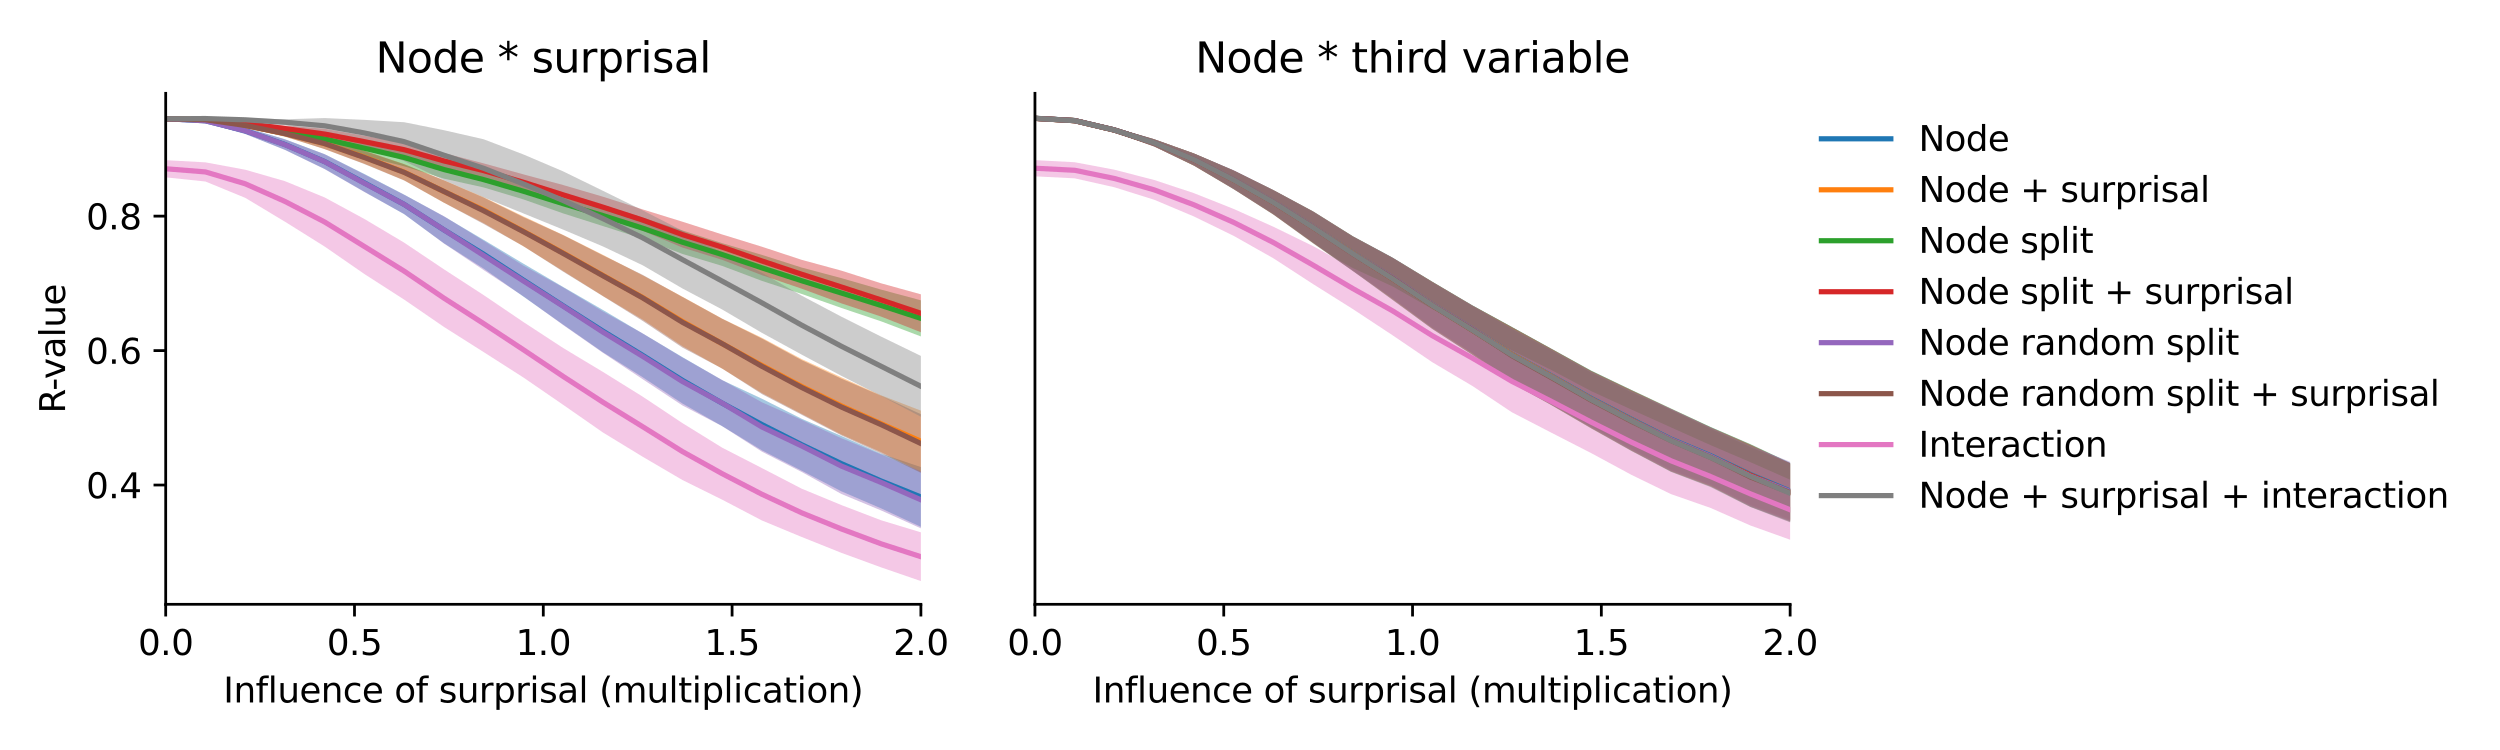 <?xml version="1.0" encoding="utf-8" standalone="no"?>
<!DOCTYPE svg PUBLIC "-//W3C//DTD SVG 1.1//EN"
  "http://www.w3.org/Graphics/SVG/1.1/DTD/svg11.dtd">
<svg xmlns:xlink="http://www.w3.org/1999/xlink" width="720pt" height="216pt" viewBox="0 0 720 216" xmlns="http://www.w3.org/2000/svg" version="1.1">
 <defs>
  <style type="text/css">*{stroke-linejoin: round; stroke-linecap: butt}</style>
 </defs>
 <g id="figure_1">
  <g id="patch_1">
   <path d="M 0 216 
L 720 216 
L 720 0 
L 0 0 
z
" style="fill: #ffffff"/>
  </g>
  <g id="axes_1">
   <g id="patch_2">
    <path d="M 47.72 174.04 
L 265.215 174.04 
L 265.215 26.88 
L 47.72 26.88 
z
" style="fill: #ffffff"/>
   </g>
   <g id="PolyCollection_1">
    <path d="M 47.72 33.738 
L 47.72 34.643 
L 59.167 35.353 
L 70.614 38.576 
L 82.061 43.138 
L 93.508 48.656 
L 104.956 55.226 
L 116.403 61.683 
L 127.85 70.061 
L 139.297 77.359 
L 150.744 85.421 
L 162.191 93.486 
L 173.638 101.452 
L 185.085 108.635 
L 196.532 116.207 
L 207.979 122.717 
L 219.427 129.697 
L 230.874 135.553 
L 242.321 141.502 
L 253.768 146.415 
L 265.215 151.738 
L 265.215 134.523 
L 265.215 134.523 
L 253.768 130.65 
L 242.321 125.559 
L 230.874 120.601 
L 219.427 114.836 
L 207.979 109.491 
L 196.532 102.847 
L 185.085 96.051 
L 173.638 89.269 
L 162.191 82.653 
L 150.744 75.935 
L 139.297 69.078 
L 127.85 62.335 
L 116.403 56.06 
L 104.956 50.119 
L 93.508 44.422 
L 82.061 40.1 
L 70.614 36.737 
L 59.167 34.201 
L 47.72 33.738 
z
" clip-path="url(#p6721f760cf)" style="fill: #1f77b4; fill-opacity: 0.4"/>
   </g>
   <g id="PolyCollection_2">
    <path d="M 47.72 33.74 
L 47.72 34.66 
L 59.167 35.029 
L 70.614 36.725 
L 82.061 39.336 
L 93.508 42.939 
L 104.956 47.159 
L 116.403 51.925 
L 127.85 58.376 
L 139.297 64.261 
L 150.744 70.933 
L 162.191 78.052 
L 173.638 85.239 
L 185.085 92.048 
L 196.532 99.716 
L 207.979 106.168 
L 219.427 113.205 
L 230.874 119.196 
L 242.321 125.148 
L 253.768 130.22 
L 265.215 135.906 
L 265.215 118.266 
L 265.215 118.266 
L 253.768 113.855 
L 242.321 108.669 
L 230.874 103.408 
L 219.427 97.284 
L 207.979 91.769 
L 196.532 85.447 
L 185.085 79.317 
L 173.638 73.393 
L 162.191 67.668 
L 150.744 62.318 
L 139.297 56.773 
L 127.85 51.919 
L 116.403 47.252 
L 104.956 43.405 
L 93.508 39.785 
L 82.061 37.571 
L 70.614 35.5 
L 59.167 33.908 
L 47.72 33.74 
z
" clip-path="url(#p6721f760cf)" style="fill: #ff7f0e; fill-opacity: 0.4"/>
   </g>
   <g id="PolyCollection_3">
    <path d="M 47.72 33.753 
L 47.72 34.658 
L 59.167 35.12 
L 70.614 36.826 
L 82.061 39.165 
L 93.508 41.959 
L 104.956 44.998 
L 116.403 47.899 
L 127.85 51.451 
L 139.297 53.988 
L 150.744 57.433 
L 162.191 61.466 
L 173.638 65.11 
L 185.085 68.757 
L 196.532 73.132 
L 207.979 76.583 
L 219.427 80.893 
L 230.874 84.655 
L 242.321 88.696 
L 253.768 92.549 
L 265.215 96.896 
L 265.215 86.491 
L 265.215 86.491 
L 253.768 83.411 
L 242.321 80.095 
L 230.874 77.053 
L 219.427 73.402 
L 207.979 70.032 
L 196.532 66.37 
L 185.085 62.674 
L 173.638 59.052 
L 162.191 55.867 
L 150.744 52.718 
L 139.297 49.482 
L 127.85 46.201 
L 116.403 42.822 
L 104.956 40.388 
L 93.508 38.061 
L 82.061 36.712 
L 70.614 35.246 
L 59.167 34.023 
L 47.72 33.753 
z
" clip-path="url(#p6721f760cf)" style="fill: #2ca02c; fill-opacity: 0.4"/>
   </g>
   <g id="PolyCollection_4">
    <path d="M 47.72 33.766 
L 47.72 34.677 
L 59.167 34.992 
L 70.614 36.185 
L 82.061 37.878 
L 93.508 40.129 
L 104.956 42.523 
L 116.403 45.144 
L 127.85 48.616 
L 139.297 51.225 
L 150.744 54.763 
L 162.191 58.942 
L 173.638 62.663 
L 185.085 66.47 
L 196.532 71.293 
L 207.979 74.837 
L 219.427 79.256 
L 230.874 83.141 
L 242.321 87.372 
L 253.768 91.183 
L 265.215 95.694 
L 265.215 84.768 
L 265.215 84.768 
L 253.768 81.595 
L 242.321 77.946 
L 230.874 74.831 
L 219.427 71.056 
L 207.979 67.524 
L 196.532 63.851 
L 185.085 60.307 
L 173.638 56.651 
L 162.191 53.291 
L 150.744 50.22 
L 139.297 47.054 
L 127.85 44.081 
L 116.403 41.095 
L 104.956 39.097 
L 93.508 37.093 
L 82.061 36.168 
L 70.614 34.918 
L 59.167 33.896 
L 47.72 33.766 
z
" clip-path="url(#p6721f760cf)" style="fill: #d62728; fill-opacity: 0.4"/>
   </g>
   <g id="PolyCollection_5">
    <path d="M 47.72 33.76 
L 47.72 34.652 
L 59.167 35.375 
L 70.614 38.594 
L 82.061 43.179 
L 93.508 48.711 
L 104.956 55.307 
L 116.403 61.642 
L 127.85 70.133 
L 139.297 77.793 
L 150.744 85.338 
L 162.191 93.616 
L 173.638 101.608 
L 185.085 109.214 
L 196.532 116.772 
L 207.979 122.737 
L 219.427 130.082 
L 230.874 135.926 
L 242.321 142.266 
L 253.768 147.016 
L 265.215 152.172 
L 265.215 135.722 
L 265.215 135.722 
L 253.768 130.878 
L 242.321 126.213 
L 230.874 120.93 
L 219.427 115.862 
L 207.979 109.445 
L 196.532 102.968 
L 185.085 96.028 
L 173.638 89.695 
L 162.191 82.783 
L 150.744 76.5 
L 139.297 69.355 
L 127.85 62.264 
L 116.403 56.109 
L 104.956 50.259 
L 93.508 44.432 
L 82.061 40.157 
L 70.614 36.748 
L 59.167 34.215 
L 47.72 33.76 
z
" clip-path="url(#p6721f760cf)" style="fill: #9467bd; fill-opacity: 0.4"/>
   </g>
   <g id="PolyCollection_6">
    <path d="M 47.72 33.764 
L 47.72 34.669 
L 59.167 35.052 
L 70.614 36.743 
L 82.061 39.362 
L 93.508 42.956 
L 104.956 47.259 
L 116.403 51.979 
L 127.85 58.373 
L 139.297 64.509 
L 150.744 70.914 
L 162.191 78.239 
L 173.638 85.296 
L 185.085 92.426 
L 196.532 100.105 
L 207.979 106.144 
L 219.427 113.5 
L 230.874 119.453 
L 242.321 125.405 
L 253.768 130.62 
L 265.215 136.185 
L 265.215 119.29 
L 265.215 119.29 
L 253.768 113.98 
L 242.321 109.062 
L 230.874 103.723 
L 219.427 97.503 
L 207.979 91.807 
L 196.532 85.527 
L 185.085 79.16 
L 173.638 73.542 
L 162.191 67.726 
L 150.744 62.538 
L 139.297 56.909 
L 127.85 51.93 
L 116.403 47.319 
L 104.956 43.482 
L 93.508 39.788 
L 82.061 37.605 
L 70.614 35.512 
L 59.167 33.922 
L 47.72 33.764 
z
" clip-path="url(#p6721f760cf)" style="fill: #8c564b; fill-opacity: 0.4"/>
   </g>
   <g id="PolyCollection_7">
    <path d="M 47.72 46.126 
L 47.72 51.078 
L 59.167 52.278 
L 70.614 56.977 
L 82.061 63.849 
L 93.508 71.013 
L 104.956 78.929 
L 116.403 86.294 
L 127.85 94.154 
L 139.297 101.405 
L 150.744 108.723 
L 162.191 116.589 
L 173.638 124.556 
L 185.085 131.538 
L 196.532 138.244 
L 207.979 143.906 
L 219.427 149.898 
L 230.874 154.648 
L 242.321 159.223 
L 253.768 163.406 
L 265.215 167.351 
L 265.215 153.317 
L 265.215 153.317 
L 253.768 149.842 
L 242.321 145.461 
L 230.874 140.734 
L 219.427 134.806 
L 207.979 128.928 
L 196.532 121.849 
L 185.085 114.234 
L 173.638 107.112 
L 162.191 100.228 
L 150.744 92.748 
L 139.297 84.993 
L 127.85 77.561 
L 116.403 69.886 
L 104.956 63.071 
L 93.508 56.867 
L 82.061 52.173 
L 70.614 48.877 
L 59.167 46.758 
L 47.72 46.126 
z
" clip-path="url(#p6721f760cf)" style="fill: #e377c2; fill-opacity: 0.4"/>
   </g>
   <g id="PolyCollection_8">
    <path d="M 47.72 33.75 
L 47.72 34.679 
L 59.167 34.674 
L 70.614 34.994 
L 82.061 36.056 
L 93.508 38.469 
L 104.956 42.069 
L 116.403 46.404 
L 127.85 51.906 
L 139.297 56.833 
L 150.744 61.47 
L 162.191 66.134 
L 173.638 70.977 
L 185.085 76.401 
L 196.532 83.078 
L 207.979 89.133 
L 219.427 95.861 
L 230.874 102.127 
L 242.321 108.248 
L 253.768 114.039 
L 265.215 120.017 
L 265.215 102.506 
L 265.215 102.506 
L 253.768 96.947 
L 242.321 91.204 
L 230.874 85.154 
L 219.427 78.558 
L 207.979 72.785 
L 196.532 66.45 
L 185.085 60.584 
L 173.638 54.948 
L 162.191 49.357 
L 150.744 44.484 
L 139.297 40.111 
L 127.85 37.495 
L 116.403 35.201 
L 104.956 34.522 
L 93.508 33.999 
L 82.061 34.357 
L 70.614 34.017 
L 59.167 33.608 
L 47.72 33.75 
z
" clip-path="url(#p6721f760cf)" style="fill: #7f7f7f; fill-opacity: 0.4"/>
   </g>
   <g id="matplotlib.axis_1">
    <g id="xtick_1">
     <g id="line2d_1">
      <defs>
       <path id="m10e4302984" d="M 0 0 
L 0 3.5 
" style="stroke: #000000; stroke-width: 0.8"/>
      </defs>
      <g>
       <use xlink:href="#m10e4302984" x="47.72" y="174.04" style="stroke: #000000; stroke-width: 0.8"/>
      </g>
     </g>
     <g id="text_1">
      <!-- 0.0 -->
      <g transform="translate(39.768 188.638)scale(0.1 -0.1)">
       <defs>
        <path id="DejaVuSans-30" d="M 2034 4250 
Q 1547 4250 1301 3770 
Q 1056 3291 1056 2328 
Q 1056 1369 1301 889 
Q 1547 409 2034 409 
Q 2525 409 2770 889 
Q 3016 1369 3016 2328 
Q 3016 3291 2770 3770 
Q 2525 4250 2034 4250 
z
M 2034 4750 
Q 2819 4750 3233 4129 
Q 3647 3509 3647 2328 
Q 3647 1150 3233 529 
Q 2819 -91 2034 -91 
Q 1250 -91 836 529 
Q 422 1150 422 2328 
Q 422 3509 836 4129 
Q 1250 4750 2034 4750 
z
" transform="scale(0.016)"/>
        <path id="DejaVuSans-2e" d="M 684 794 
L 1344 794 
L 1344 0 
L 684 0 
L 684 794 
z
" transform="scale(0.016)"/>
       </defs>
       <use xlink:href="#DejaVuSans-30"/>
       <use xlink:href="#DejaVuSans-2e" x="63.623"/>
       <use xlink:href="#DejaVuSans-30" x="95.41"/>
      </g>
     </g>
    </g>
    <g id="xtick_2">
     <g id="line2d_2">
      <g>
       <use xlink:href="#m10e4302984" x="102.094" y="174.04" style="stroke: #000000; stroke-width: 0.8"/>
      </g>
     </g>
     <g id="text_2">
      <!-- 0.5 -->
      <g transform="translate(94.142 188.638)scale(0.1 -0.1)">
       <defs>
        <path id="DejaVuSans-35" d="M 691 4666 
L 3169 4666 
L 3169 4134 
L 1269 4134 
L 1269 2991 
Q 1406 3038 1543 3061 
Q 1681 3084 1819 3084 
Q 2600 3084 3056 2656 
Q 3513 2228 3513 1497 
Q 3513 744 3044 326 
Q 2575 -91 1722 -91 
Q 1428 -91 1123 -41 
Q 819 9 494 109 
L 494 744 
Q 775 591 1075 516 
Q 1375 441 1709 441 
Q 2250 441 2565 725 
Q 2881 1009 2881 1497 
Q 2881 1984 2565 2268 
Q 2250 2553 1709 2553 
Q 1456 2553 1204 2497 
Q 953 2441 691 2322 
L 691 4666 
z
" transform="scale(0.016)"/>
       </defs>
       <use xlink:href="#DejaVuSans-30"/>
       <use xlink:href="#DejaVuSans-2e" x="63.623"/>
       <use xlink:href="#DejaVuSans-35" x="95.41"/>
      </g>
     </g>
    </g>
    <g id="xtick_3">
     <g id="line2d_3">
      <g>
       <use xlink:href="#m10e4302984" x="156.468" y="174.04" style="stroke: #000000; stroke-width: 0.8"/>
      </g>
     </g>
     <g id="text_3">
      <!-- 1.0 -->
      <g transform="translate(148.516 188.638)scale(0.1 -0.1)">
       <defs>
        <path id="DejaVuSans-31" d="M 794 531 
L 1825 531 
L 1825 4091 
L 703 3866 
L 703 4441 
L 1819 4666 
L 2450 4666 
L 2450 531 
L 3481 531 
L 3481 0 
L 794 0 
L 794 531 
z
" transform="scale(0.016)"/>
       </defs>
       <use xlink:href="#DejaVuSans-31"/>
       <use xlink:href="#DejaVuSans-2e" x="63.623"/>
       <use xlink:href="#DejaVuSans-30" x="95.41"/>
      </g>
     </g>
    </g>
    <g id="xtick_4">
     <g id="line2d_4">
      <g>
       <use xlink:href="#m10e4302984" x="210.841" y="174.04" style="stroke: #000000; stroke-width: 0.8"/>
      </g>
     </g>
     <g id="text_4">
      <!-- 1.5 -->
      <g transform="translate(202.89 188.638)scale(0.1 -0.1)">
       <use xlink:href="#DejaVuSans-31"/>
       <use xlink:href="#DejaVuSans-2e" x="63.623"/>
       <use xlink:href="#DejaVuSans-35" x="95.41"/>
      </g>
     </g>
    </g>
    <g id="xtick_5">
     <g id="line2d_5">
      <g>
       <use xlink:href="#m10e4302984" x="265.215" y="174.04" style="stroke: #000000; stroke-width: 0.8"/>
      </g>
     </g>
     <g id="text_5">
      <!-- 2.0 -->
      <g transform="translate(257.263 188.638)scale(0.1 -0.1)">
       <defs>
        <path id="DejaVuSans-32" d="M 1228 531 
L 3431 531 
L 3431 0 
L 469 0 
L 469 531 
Q 828 903 1448 1529 
Q 2069 2156 2228 2338 
Q 2531 2678 2651 2914 
Q 2772 3150 2772 3378 
Q 2772 3750 2511 3984 
Q 2250 4219 1831 4219 
Q 1534 4219 1204 4116 
Q 875 4013 500 3803 
L 500 4441 
Q 881 4594 1212 4672 
Q 1544 4750 1819 4750 
Q 2544 4750 2975 4387 
Q 3406 4025 3406 3419 
Q 3406 3131 3298 2873 
Q 3191 2616 2906 2266 
Q 2828 2175 2409 1742 
Q 1991 1309 1228 531 
z
" transform="scale(0.016)"/>
       </defs>
       <use xlink:href="#DejaVuSans-32"/>
       <use xlink:href="#DejaVuSans-2e" x="63.623"/>
       <use xlink:href="#DejaVuSans-30" x="95.41"/>
      </g>
     </g>
    </g>
    <g id="text_6">
     <!-- Influence of surprisal (multiplication) -->
     <g transform="translate(64.321 202.317)scale(0.1 -0.1)">
      <defs>
       <path id="DejaVuSans-49" d="M 628 4666 
L 1259 4666 
L 1259 0 
L 628 0 
L 628 4666 
z
" transform="scale(0.016)"/>
       <path id="DejaVuSans-6e" d="M 3513 2113 
L 3513 0 
L 2938 0 
L 2938 2094 
Q 2938 2591 2744 2837 
Q 2550 3084 2163 3084 
Q 1697 3084 1428 2787 
Q 1159 2491 1159 1978 
L 1159 0 
L 581 0 
L 581 3500 
L 1159 3500 
L 1159 2956 
Q 1366 3272 1645 3428 
Q 1925 3584 2291 3584 
Q 2894 3584 3203 3211 
Q 3513 2838 3513 2113 
z
" transform="scale(0.016)"/>
       <path id="DejaVuSans-66" d="M 2375 4863 
L 2375 4384 
L 1825 4384 
Q 1516 4384 1395 4259 
Q 1275 4134 1275 3809 
L 1275 3500 
L 2222 3500 
L 2222 3053 
L 1275 3053 
L 1275 0 
L 697 0 
L 697 3053 
L 147 3053 
L 147 3500 
L 697 3500 
L 697 3744 
Q 697 4328 969 4595 
Q 1241 4863 1831 4863 
L 2375 4863 
z
" transform="scale(0.016)"/>
       <path id="DejaVuSans-6c" d="M 603 4863 
L 1178 4863 
L 1178 0 
L 603 0 
L 603 4863 
z
" transform="scale(0.016)"/>
       <path id="DejaVuSans-75" d="M 544 1381 
L 544 3500 
L 1119 3500 
L 1119 1403 
Q 1119 906 1312 657 
Q 1506 409 1894 409 
Q 2359 409 2629 706 
Q 2900 1003 2900 1516 
L 2900 3500 
L 3475 3500 
L 3475 0 
L 2900 0 
L 2900 538 
Q 2691 219 2414 64 
Q 2138 -91 1772 -91 
Q 1169 -91 856 284 
Q 544 659 544 1381 
z
M 1991 3584 
L 1991 3584 
z
" transform="scale(0.016)"/>
       <path id="DejaVuSans-65" d="M 3597 1894 
L 3597 1613 
L 953 1613 
Q 991 1019 1311 708 
Q 1631 397 2203 397 
Q 2534 397 2845 478 
Q 3156 559 3463 722 
L 3463 178 
Q 3153 47 2828 -22 
Q 2503 -91 2169 -91 
Q 1331 -91 842 396 
Q 353 884 353 1716 
Q 353 2575 817 3079 
Q 1281 3584 2069 3584 
Q 2775 3584 3186 3129 
Q 3597 2675 3597 1894 
z
M 3022 2063 
Q 3016 2534 2758 2815 
Q 2500 3097 2075 3097 
Q 1594 3097 1305 2825 
Q 1016 2553 972 2059 
L 3022 2063 
z
" transform="scale(0.016)"/>
       <path id="DejaVuSans-63" d="M 3122 3366 
L 3122 2828 
Q 2878 2963 2633 3030 
Q 2388 3097 2138 3097 
Q 1578 3097 1268 2742 
Q 959 2388 959 1747 
Q 959 1106 1268 751 
Q 1578 397 2138 397 
Q 2388 397 2633 464 
Q 2878 531 3122 666 
L 3122 134 
Q 2881 22 2623 -34 
Q 2366 -91 2075 -91 
Q 1284 -91 818 406 
Q 353 903 353 1747 
Q 353 2603 823 3093 
Q 1294 3584 2113 3584 
Q 2378 3584 2631 3529 
Q 2884 3475 3122 3366 
z
" transform="scale(0.016)"/>
       <path id="DejaVuSans-20" transform="scale(0.016)"/>
       <path id="DejaVuSans-6f" d="M 1959 3097 
Q 1497 3097 1228 2736 
Q 959 2375 959 1747 
Q 959 1119 1226 758 
Q 1494 397 1959 397 
Q 2419 397 2687 759 
Q 2956 1122 2956 1747 
Q 2956 2369 2687 2733 
Q 2419 3097 1959 3097 
z
M 1959 3584 
Q 2709 3584 3137 3096 
Q 3566 2609 3566 1747 
Q 3566 888 3137 398 
Q 2709 -91 1959 -91 
Q 1206 -91 779 398 
Q 353 888 353 1747 
Q 353 2609 779 3096 
Q 1206 3584 1959 3584 
z
" transform="scale(0.016)"/>
       <path id="DejaVuSans-73" d="M 2834 3397 
L 2834 2853 
Q 2591 2978 2328 3040 
Q 2066 3103 1784 3103 
Q 1356 3103 1142 2972 
Q 928 2841 928 2578 
Q 928 2378 1081 2264 
Q 1234 2150 1697 2047 
L 1894 2003 
Q 2506 1872 2764 1633 
Q 3022 1394 3022 966 
Q 3022 478 2636 193 
Q 2250 -91 1575 -91 
Q 1294 -91 989 -36 
Q 684 19 347 128 
L 347 722 
Q 666 556 975 473 
Q 1284 391 1588 391 
Q 1994 391 2212 530 
Q 2431 669 2431 922 
Q 2431 1156 2273 1281 
Q 2116 1406 1581 1522 
L 1381 1569 
Q 847 1681 609 1914 
Q 372 2147 372 2553 
Q 372 3047 722 3315 
Q 1072 3584 1716 3584 
Q 2034 3584 2315 3537 
Q 2597 3491 2834 3397 
z
" transform="scale(0.016)"/>
       <path id="DejaVuSans-72" d="M 2631 2963 
Q 2534 3019 2420 3045 
Q 2306 3072 2169 3072 
Q 1681 3072 1420 2755 
Q 1159 2438 1159 1844 
L 1159 0 
L 581 0 
L 581 3500 
L 1159 3500 
L 1159 2956 
Q 1341 3275 1631 3429 
Q 1922 3584 2338 3584 
Q 2397 3584 2469 3576 
Q 2541 3569 2628 3553 
L 2631 2963 
z
" transform="scale(0.016)"/>
       <path id="DejaVuSans-70" d="M 1159 525 
L 1159 -1331 
L 581 -1331 
L 581 3500 
L 1159 3500 
L 1159 2969 
Q 1341 3281 1617 3432 
Q 1894 3584 2278 3584 
Q 2916 3584 3314 3078 
Q 3713 2572 3713 1747 
Q 3713 922 3314 415 
Q 2916 -91 2278 -91 
Q 1894 -91 1617 61 
Q 1341 213 1159 525 
z
M 3116 1747 
Q 3116 2381 2855 2742 
Q 2594 3103 2138 3103 
Q 1681 3103 1420 2742 
Q 1159 2381 1159 1747 
Q 1159 1113 1420 752 
Q 1681 391 2138 391 
Q 2594 391 2855 752 
Q 3116 1113 3116 1747 
z
" transform="scale(0.016)"/>
       <path id="DejaVuSans-69" d="M 603 3500 
L 1178 3500 
L 1178 0 
L 603 0 
L 603 3500 
z
M 603 4863 
L 1178 4863 
L 1178 4134 
L 603 4134 
L 603 4863 
z
" transform="scale(0.016)"/>
       <path id="DejaVuSans-61" d="M 2194 1759 
Q 1497 1759 1228 1600 
Q 959 1441 959 1056 
Q 959 750 1161 570 
Q 1363 391 1709 391 
Q 2188 391 2477 730 
Q 2766 1069 2766 1631 
L 2766 1759 
L 2194 1759 
z
M 3341 1997 
L 3341 0 
L 2766 0 
L 2766 531 
Q 2569 213 2275 61 
Q 1981 -91 1556 -91 
Q 1019 -91 701 211 
Q 384 513 384 1019 
Q 384 1609 779 1909 
Q 1175 2209 1959 2209 
L 2766 2209 
L 2766 2266 
Q 2766 2663 2505 2880 
Q 2244 3097 1772 3097 
Q 1472 3097 1187 3025 
Q 903 2953 641 2809 
L 641 3341 
Q 956 3463 1253 3523 
Q 1550 3584 1831 3584 
Q 2591 3584 2966 3190 
Q 3341 2797 3341 1997 
z
" transform="scale(0.016)"/>
       <path id="DejaVuSans-28" d="M 1984 4856 
Q 1566 4138 1362 3434 
Q 1159 2731 1159 2009 
Q 1159 1288 1364 580 
Q 1569 -128 1984 -844 
L 1484 -844 
Q 1016 -109 783 600 
Q 550 1309 550 2009 
Q 550 2706 781 3412 
Q 1013 4119 1484 4856 
L 1984 4856 
z
" transform="scale(0.016)"/>
       <path id="DejaVuSans-6d" d="M 3328 2828 
Q 3544 3216 3844 3400 
Q 4144 3584 4550 3584 
Q 5097 3584 5394 3201 
Q 5691 2819 5691 2113 
L 5691 0 
L 5113 0 
L 5113 2094 
Q 5113 2597 4934 2840 
Q 4756 3084 4391 3084 
Q 3944 3084 3684 2787 
Q 3425 2491 3425 1978 
L 3425 0 
L 2847 0 
L 2847 2094 
Q 2847 2600 2669 2842 
Q 2491 3084 2119 3084 
Q 1678 3084 1418 2786 
Q 1159 2488 1159 1978 
L 1159 0 
L 581 0 
L 581 3500 
L 1159 3500 
L 1159 2956 
Q 1356 3278 1631 3431 
Q 1906 3584 2284 3584 
Q 2666 3584 2933 3390 
Q 3200 3197 3328 2828 
z
" transform="scale(0.016)"/>
       <path id="DejaVuSans-74" d="M 1172 4494 
L 1172 3500 
L 2356 3500 
L 2356 3053 
L 1172 3053 
L 1172 1153 
Q 1172 725 1289 603 
Q 1406 481 1766 481 
L 2356 481 
L 2356 0 
L 1766 0 
Q 1100 0 847 248 
Q 594 497 594 1153 
L 594 3053 
L 172 3053 
L 172 3500 
L 594 3500 
L 594 4494 
L 1172 4494 
z
" transform="scale(0.016)"/>
       <path id="DejaVuSans-29" d="M 513 4856 
L 1013 4856 
Q 1481 4119 1714 3412 
Q 1947 2706 1947 2009 
Q 1947 1309 1714 600 
Q 1481 -109 1013 -844 
L 513 -844 
Q 928 -128 1133 580 
Q 1338 1288 1338 2009 
Q 1338 2731 1133 3434 
Q 928 4138 513 4856 
z
" transform="scale(0.016)"/>
      </defs>
      <use xlink:href="#DejaVuSans-49"/>
      <use xlink:href="#DejaVuSans-6e" x="29.492"/>
      <use xlink:href="#DejaVuSans-66" x="92.871"/>
      <use xlink:href="#DejaVuSans-6c" x="128.076"/>
      <use xlink:href="#DejaVuSans-75" x="155.859"/>
      <use xlink:href="#DejaVuSans-65" x="219.238"/>
      <use xlink:href="#DejaVuSans-6e" x="280.762"/>
      <use xlink:href="#DejaVuSans-63" x="344.141"/>
      <use xlink:href="#DejaVuSans-65" x="399.121"/>
      <use xlink:href="#DejaVuSans-20" x="460.645"/>
      <use xlink:href="#DejaVuSans-6f" x="492.432"/>
      <use xlink:href="#DejaVuSans-66" x="553.613"/>
      <use xlink:href="#DejaVuSans-20" x="588.818"/>
      <use xlink:href="#DejaVuSans-73" x="620.605"/>
      <use xlink:href="#DejaVuSans-75" x="672.705"/>
      <use xlink:href="#DejaVuSans-72" x="736.084"/>
      <use xlink:href="#DejaVuSans-70" x="777.197"/>
      <use xlink:href="#DejaVuSans-72" x="840.674"/>
      <use xlink:href="#DejaVuSans-69" x="881.787"/>
      <use xlink:href="#DejaVuSans-73" x="909.57"/>
      <use xlink:href="#DejaVuSans-61" x="961.67"/>
      <use xlink:href="#DejaVuSans-6c" x="1022.949"/>
      <use xlink:href="#DejaVuSans-20" x="1050.732"/>
      <use xlink:href="#DejaVuSans-28" x="1082.52"/>
      <use xlink:href="#DejaVuSans-6d" x="1121.533"/>
      <use xlink:href="#DejaVuSans-75" x="1218.945"/>
      <use xlink:href="#DejaVuSans-6c" x="1282.324"/>
      <use xlink:href="#DejaVuSans-74" x="1310.107"/>
      <use xlink:href="#DejaVuSans-69" x="1349.316"/>
      <use xlink:href="#DejaVuSans-70" x="1377.1"/>
      <use xlink:href="#DejaVuSans-6c" x="1440.576"/>
      <use xlink:href="#DejaVuSans-69" x="1468.359"/>
      <use xlink:href="#DejaVuSans-63" x="1496.143"/>
      <use xlink:href="#DejaVuSans-61" x="1551.123"/>
      <use xlink:href="#DejaVuSans-74" x="1612.402"/>
      <use xlink:href="#DejaVuSans-69" x="1651.611"/>
      <use xlink:href="#DejaVuSans-6f" x="1679.395"/>
      <use xlink:href="#DejaVuSans-6e" x="1740.576"/>
      <use xlink:href="#DejaVuSans-29" x="1803.955"/>
     </g>
    </g>
   </g>
   <g id="matplotlib.axis_2">
    <g id="ytick_1">
     <g id="line2d_6">
      <defs>
       <path id="m841be9b23a" d="M 0 0 
L -3.5 0 
" style="stroke: #000000; stroke-width: 0.8"/>
      </defs>
      <g>
       <use xlink:href="#m841be9b23a" x="47.72" y="139.69" style="stroke: #000000; stroke-width: 0.8"/>
      </g>
     </g>
     <g id="text_7">
      <!-- 0.4 -->
      <g transform="translate(24.817 143.489)scale(0.1 -0.1)">
       <defs>
        <path id="DejaVuSans-34" d="M 2419 4116 
L 825 1625 
L 2419 1625 
L 2419 4116 
z
M 2253 4666 
L 3047 4666 
L 3047 1625 
L 3713 1625 
L 3713 1100 
L 3047 1100 
L 3047 0 
L 2419 0 
L 2419 1100 
L 313 1100 
L 313 1709 
L 2253 4666 
z
" transform="scale(0.016)"/>
       </defs>
       <use xlink:href="#DejaVuSans-30"/>
       <use xlink:href="#DejaVuSans-2e" x="63.623"/>
       <use xlink:href="#DejaVuSans-34" x="95.41"/>
      </g>
     </g>
    </g>
    <g id="ytick_2">
     <g id="line2d_7">
      <g>
       <use xlink:href="#m841be9b23a" x="47.72" y="100.969" style="stroke: #000000; stroke-width: 0.8"/>
      </g>
     </g>
     <g id="text_8">
      <!-- 0.6 -->
      <g transform="translate(24.817 104.768)scale(0.1 -0.1)">
       <defs>
        <path id="DejaVuSans-36" d="M 2113 2584 
Q 1688 2584 1439 2293 
Q 1191 2003 1191 1497 
Q 1191 994 1439 701 
Q 1688 409 2113 409 
Q 2538 409 2786 701 
Q 3034 994 3034 1497 
Q 3034 2003 2786 2293 
Q 2538 2584 2113 2584 
z
M 3366 4563 
L 3366 3988 
Q 3128 4100 2886 4159 
Q 2644 4219 2406 4219 
Q 1781 4219 1451 3797 
Q 1122 3375 1075 2522 
Q 1259 2794 1537 2939 
Q 1816 3084 2150 3084 
Q 2853 3084 3261 2657 
Q 3669 2231 3669 1497 
Q 3669 778 3244 343 
Q 2819 -91 2113 -91 
Q 1303 -91 875 529 
Q 447 1150 447 2328 
Q 447 3434 972 4092 
Q 1497 4750 2381 4750 
Q 2619 4750 2861 4703 
Q 3103 4656 3366 4563 
z
" transform="scale(0.016)"/>
       </defs>
       <use xlink:href="#DejaVuSans-30"/>
       <use xlink:href="#DejaVuSans-2e" x="63.623"/>
       <use xlink:href="#DejaVuSans-36" x="95.41"/>
      </g>
     </g>
    </g>
    <g id="ytick_3">
     <g id="line2d_8">
      <g>
       <use xlink:href="#m841be9b23a" x="47.72" y="62.248" style="stroke: #000000; stroke-width: 0.8"/>
      </g>
     </g>
     <g id="text_9">
      <!-- 0.8 -->
      <g transform="translate(24.817 66.048)scale(0.1 -0.1)">
       <defs>
        <path id="DejaVuSans-38" d="M 2034 2216 
Q 1584 2216 1326 1975 
Q 1069 1734 1069 1313 
Q 1069 891 1326 650 
Q 1584 409 2034 409 
Q 2484 409 2743 651 
Q 3003 894 3003 1313 
Q 3003 1734 2745 1975 
Q 2488 2216 2034 2216 
z
M 1403 2484 
Q 997 2584 770 2862 
Q 544 3141 544 3541 
Q 544 4100 942 4425 
Q 1341 4750 2034 4750 
Q 2731 4750 3128 4425 
Q 3525 4100 3525 3541 
Q 3525 3141 3298 2862 
Q 3072 2584 2669 2484 
Q 3125 2378 3379 2068 
Q 3634 1759 3634 1313 
Q 3634 634 3220 271 
Q 2806 -91 2034 -91 
Q 1263 -91 848 271 
Q 434 634 434 1313 
Q 434 1759 690 2068 
Q 947 2378 1403 2484 
z
M 1172 3481 
Q 1172 3119 1398 2916 
Q 1625 2713 2034 2713 
Q 2441 2713 2670 2916 
Q 2900 3119 2900 3481 
Q 2900 3844 2670 4047 
Q 2441 4250 2034 4250 
Q 1625 4250 1398 4047 
Q 1172 3844 1172 3481 
z
" transform="scale(0.016)"/>
       </defs>
       <use xlink:href="#DejaVuSans-30"/>
       <use xlink:href="#DejaVuSans-2e" x="63.623"/>
       <use xlink:href="#DejaVuSans-38" x="95.41"/>
      </g>
     </g>
    </g>
    <g id="text_10">
     <!-- R-value -->
     <g transform="translate(18.737 119.065)rotate(-90)scale(0.1 -0.1)">
      <defs>
       <path id="DejaVuSans-52" d="M 2841 2188 
Q 3044 2119 3236 1894 
Q 3428 1669 3622 1275 
L 4263 0 
L 3584 0 
L 2988 1197 
Q 2756 1666 2539 1819 
Q 2322 1972 1947 1972 
L 1259 1972 
L 1259 0 
L 628 0 
L 628 4666 
L 2053 4666 
Q 2853 4666 3247 4331 
Q 3641 3997 3641 3322 
Q 3641 2881 3436 2590 
Q 3231 2300 2841 2188 
z
M 1259 4147 
L 1259 2491 
L 2053 2491 
Q 2509 2491 2742 2702 
Q 2975 2913 2975 3322 
Q 2975 3731 2742 3939 
Q 2509 4147 2053 4147 
L 1259 4147 
z
" transform="scale(0.016)"/>
       <path id="DejaVuSans-2d" d="M 313 2009 
L 1997 2009 
L 1997 1497 
L 313 1497 
L 313 2009 
z
" transform="scale(0.016)"/>
       <path id="DejaVuSans-76" d="M 191 3500 
L 800 3500 
L 1894 563 
L 2988 3500 
L 3597 3500 
L 2284 0 
L 1503 0 
L 191 3500 
z
" transform="scale(0.016)"/>
      </defs>
      <use xlink:href="#DejaVuSans-52"/>
      <use xlink:href="#DejaVuSans-2d" x="65.482"/>
      <use xlink:href="#DejaVuSans-76" x="98.941"/>
      <use xlink:href="#DejaVuSans-61" x="158.121"/>
      <use xlink:href="#DejaVuSans-6c" x="219.4"/>
      <use xlink:href="#DejaVuSans-75" x="247.184"/>
      <use xlink:href="#DejaVuSans-65" x="310.562"/>
     </g>
    </g>
   </g>
   <g id="line2d_9">
    <path d="M 47.72 34.191 
L 59.167 34.777 
L 70.614 37.657 
L 82.061 41.619 
L 93.508 46.539 
L 104.956 52.672 
L 116.403 58.871 
L 127.85 66.198 
L 139.297 73.218 
L 150.744 80.678 
L 162.191 88.07 
L 173.638 95.361 
L 185.085 102.343 
L 196.532 109.527 
L 207.979 116.104 
L 219.427 122.267 
L 230.874 128.077 
L 242.321 133.53 
L 253.768 138.532 
L 265.215 143.131 
" clip-path="url(#p6721f760cf)" style="fill: none; stroke: #1f77b4; stroke-width: 1.5; stroke-linecap: square"/>
   </g>
   <g id="line2d_10">
    <path d="M 47.72 34.2 
L 59.167 34.468 
L 70.614 36.113 
L 82.061 38.453 
L 93.508 41.362 
L 104.956 45.282 
L 116.403 49.588 
L 127.85 55.147 
L 139.297 60.517 
L 150.744 66.626 
L 162.191 72.86 
L 173.638 79.316 
L 185.085 85.683 
L 196.532 92.581 
L 207.979 98.968 
L 219.427 105.244 
L 230.874 111.302 
L 242.321 116.908 
L 253.768 122.038 
L 265.215 127.086 
" clip-path="url(#p6721f760cf)" style="fill: none; stroke: #ff7f0e; stroke-width: 1.5; stroke-linecap: square"/>
   </g>
   <g id="line2d_11">
    <path d="M 47.72 34.206 
L 59.167 34.572 
L 70.614 36.036 
L 82.061 37.938 
L 93.508 40.01 
L 104.956 42.693 
L 116.403 45.361 
L 127.85 48.826 
L 139.297 51.735 
L 150.744 55.076 
L 162.191 58.667 
L 173.638 62.081 
L 185.085 65.715 
L 196.532 69.751 
L 207.979 73.307 
L 219.427 77.147 
L 230.874 80.854 
L 242.321 84.396 
L 253.768 87.98 
L 265.215 91.694 
" clip-path="url(#p6721f760cf)" style="fill: none; stroke: #2ca02c; stroke-width: 1.5; stroke-linecap: square"/>
   </g>
   <g id="line2d_12">
    <path d="M 47.72 34.222 
L 59.167 34.444 
L 70.614 35.552 
L 82.061 37.023 
L 93.508 38.611 
L 104.956 40.81 
L 116.403 43.119 
L 127.85 46.348 
L 139.297 49.139 
L 150.744 52.491 
L 162.191 56.117 
L 173.638 59.657 
L 185.085 63.388 
L 196.532 67.572 
L 207.979 71.18 
L 219.427 75.156 
L 230.874 78.986 
L 242.321 82.659 
L 253.768 86.389 
L 265.215 90.231 
" clip-path="url(#p6721f760cf)" style="fill: none; stroke: #d62728; stroke-width: 1.5; stroke-linecap: square"/>
   </g>
   <g id="line2d_13">
    <path d="M 47.72 34.206 
L 59.167 34.795 
L 70.614 37.671 
L 82.061 41.668 
L 93.508 46.572 
L 104.956 52.783 
L 116.403 58.875 
L 127.85 66.199 
L 139.297 73.574 
L 150.744 80.919 
L 162.191 88.199 
L 173.638 95.651 
L 185.085 102.621 
L 196.532 109.87 
L 207.979 116.091 
L 219.427 122.972 
L 230.874 128.428 
L 242.321 134.239 
L 253.768 138.947 
L 265.215 143.947 
" clip-path="url(#p6721f760cf)" style="fill: none; stroke: #9467bd; stroke-width: 1.5; stroke-linecap: square"/>
   </g>
   <g id="line2d_14">
    <path d="M 47.72 34.217 
L 59.167 34.487 
L 70.614 36.127 
L 82.061 38.484 
L 93.508 41.372 
L 104.956 45.371 
L 116.403 49.649 
L 127.85 55.152 
L 139.297 60.709 
L 150.744 66.726 
L 162.191 72.983 
L 173.638 79.419 
L 185.085 85.793 
L 196.532 92.816 
L 207.979 98.976 
L 219.427 105.502 
L 230.874 111.588 
L 242.321 117.234 
L 253.768 122.3 
L 265.215 127.738 
" clip-path="url(#p6721f760cf)" style="fill: none; stroke: #8c564b; stroke-width: 1.5; stroke-linecap: square"/>
   </g>
   <g id="line2d_15">
    <path d="M 47.72 48.602 
L 59.167 49.518 
L 70.614 52.927 
L 82.061 58.011 
L 93.508 63.94 
L 104.956 71 
L 116.403 78.09 
L 127.85 85.858 
L 139.297 93.199 
L 150.744 100.735 
L 162.191 108.409 
L 173.638 115.834 
L 185.085 122.886 
L 196.532 130.047 
L 207.979 136.417 
L 219.427 142.352 
L 230.874 147.691 
L 242.321 152.342 
L 253.768 156.624 
L 265.215 160.334 
" clip-path="url(#p6721f760cf)" style="fill: none; stroke: #e377c2; stroke-width: 1.5; stroke-linecap: square"/>
   </g>
   <g id="line2d_16">
    <path d="M 47.72 34.214 
L 59.167 34.141 
L 70.614 34.505 
L 82.061 35.207 
L 93.508 36.234 
L 104.956 38.295 
L 116.403 40.802 
L 127.85 44.7 
L 139.297 48.472 
L 150.744 52.977 
L 162.191 57.745 
L 173.638 62.962 
L 185.085 68.493 
L 196.532 74.764 
L 207.979 80.959 
L 219.427 87.21 
L 230.874 93.64 
L 242.321 99.726 
L 253.768 105.493 
L 265.215 111.261 
" clip-path="url(#p6721f760cf)" style="fill: none; stroke: #7f7f7f; stroke-width: 1.5; stroke-linecap: square"/>
   </g>
   <g id="patch_3">
    <path d="M 47.72 174.04 
L 47.72 26.88 
" style="fill: none; stroke: #000000; stroke-width: 0.8; stroke-linejoin: miter; stroke-linecap: square"/>
   </g>
   <g id="patch_4">
    <path d="M 47.72 174.04 
L 265.215 174.04 
" style="fill: none; stroke: #000000; stroke-width: 0.8; stroke-linejoin: miter; stroke-linecap: square"/>
   </g>
   <g id="text_11">
    <!-- Node * surprisal -->
    <g transform="translate(108.186 20.88)scale(0.12 -0.12)">
     <defs>
      <path id="DejaVuSans-4e" d="M 628 4666 
L 1478 4666 
L 3547 763 
L 3547 4666 
L 4159 4666 
L 4159 0 
L 3309 0 
L 1241 3903 
L 1241 0 
L 628 0 
L 628 4666 
z
" transform="scale(0.016)"/>
      <path id="DejaVuSans-64" d="M 2906 2969 
L 2906 4863 
L 3481 4863 
L 3481 0 
L 2906 0 
L 2906 525 
Q 2725 213 2448 61 
Q 2172 -91 1784 -91 
Q 1150 -91 751 415 
Q 353 922 353 1747 
Q 353 2572 751 3078 
Q 1150 3584 1784 3584 
Q 2172 3584 2448 3432 
Q 2725 3281 2906 2969 
z
M 947 1747 
Q 947 1113 1208 752 
Q 1469 391 1925 391 
Q 2381 391 2643 752 
Q 2906 1113 2906 1747 
Q 2906 2381 2643 2742 
Q 2381 3103 1925 3103 
Q 1469 3103 1208 2742 
Q 947 2381 947 1747 
z
" transform="scale(0.016)"/>
      <path id="DejaVuSans-2a" d="M 3009 3897 
L 1888 3291 
L 3009 2681 
L 2828 2375 
L 1778 3009 
L 1778 1831 
L 1422 1831 
L 1422 3009 
L 372 2375 
L 191 2681 
L 1313 3291 
L 191 3897 
L 372 4206 
L 1422 3572 
L 1422 4750 
L 1778 4750 
L 1778 3572 
L 2828 4206 
L 3009 3897 
z
" transform="scale(0.016)"/>
     </defs>
     <use xlink:href="#DejaVuSans-4e"/>
     <use xlink:href="#DejaVuSans-6f" x="74.805"/>
     <use xlink:href="#DejaVuSans-64" x="135.986"/>
     <use xlink:href="#DejaVuSans-65" x="199.463"/>
     <use xlink:href="#DejaVuSans-20" x="260.986"/>
     <use xlink:href="#DejaVuSans-2a" x="292.773"/>
     <use xlink:href="#DejaVuSans-20" x="342.773"/>
     <use xlink:href="#DejaVuSans-73" x="374.561"/>
     <use xlink:href="#DejaVuSans-75" x="426.66"/>
     <use xlink:href="#DejaVuSans-72" x="490.039"/>
     <use xlink:href="#DejaVuSans-70" x="531.152"/>
     <use xlink:href="#DejaVuSans-72" x="594.629"/>
     <use xlink:href="#DejaVuSans-69" x="635.742"/>
     <use xlink:href="#DejaVuSans-73" x="663.525"/>
     <use xlink:href="#DejaVuSans-61" x="715.625"/>
     <use xlink:href="#DejaVuSans-6c" x="776.904"/>
    </g>
   </g>
  </g>
  <g id="axes_2">
   <g id="patch_5">
    <path d="M 298.065 174.04 
L 515.56 174.04 
L 515.56 26.88 
L 298.065 26.88 
z
" style="fill: #ffffff"/>
   </g>
   <g id="PolyCollection_9">
    <path d="M 298.065 33.569 
L 298.065 34.545 
L 309.512 35.194 
L 320.959 38.086 
L 332.406 42.096 
L 343.853 47.596 
L 355.301 54.317 
L 366.748 61.579 
L 378.195 69.777 
L 389.642 77.706 
L 401.089 85.955 
L 412.536 94.328 
L 423.983 101.601 
L 435.43 109.788 
L 446.877 116.082 
L 458.324 122.744 
L 469.772 129.129 
L 481.219 135.158 
L 492.666 139.507 
L 504.113 145.311 
L 515.56 149.524 
L 515.56 133.36 
L 515.56 133.36 
L 504.113 128.02 
L 492.666 122.999 
L 481.219 117.751 
L 469.772 112.31 
L 458.324 106.828 
L 446.877 100.496 
L 435.43 94.205 
L 423.983 87.912 
L 412.536 81.148 
L 401.089 74.213 
L 389.642 68.025 
L 378.195 60.866 
L 366.748 54.736 
L 355.301 49.081 
L 343.853 44.189 
L 332.406 40.085 
L 320.959 36.765 
L 309.512 34.25 
L 298.065 33.569 
z
" clip-path="url(#pd24ad903ed)" style="fill: #1f77b4; fill-opacity: 0.4"/>
   </g>
   <g id="PolyCollection_10">
    <path d="M 298.065 33.59 
L 298.065 34.571 
L 309.512 35.212 
L 320.959 38.11 
L 332.406 42.135 
L 343.853 47.641 
L 355.301 54.377 
L 366.748 61.671 
L 378.195 69.867 
L 389.642 77.788 
L 401.089 86.064 
L 412.536 94.436 
L 423.983 101.723 
L 435.43 109.872 
L 446.877 116.24 
L 458.324 122.914 
L 469.772 129.319 
L 481.219 135.325 
L 492.666 139.734 
L 504.113 145.472 
L 515.56 149.765 
L 515.56 133.729 
L 515.56 133.729 
L 504.113 128.353 
L 492.666 123.296 
L 481.219 118.013 
L 469.772 112.553 
L 458.324 107.044 
L 446.877 100.644 
L 435.43 94.301 
L 423.983 87.972 
L 412.536 81.201 
L 401.089 74.272 
L 389.642 68.065 
L 378.195 60.893 
L 366.748 54.759 
L 355.301 49.12 
L 343.853 44.194 
L 332.406 40.095 
L 320.959 36.784 
L 309.512 34.266 
L 298.065 33.59 
z
" clip-path="url(#pd24ad903ed)" style="fill: #ff7f0e; fill-opacity: 0.4"/>
   </g>
   <g id="PolyCollection_11">
    <path d="M 298.065 33.592 
L 298.065 34.565 
L 309.512 35.208 
L 320.959 38.122 
L 332.406 42.137 
L 343.853 47.685 
L 355.301 54.413 
L 366.748 61.726 
L 378.195 70.004 
L 389.642 77.979 
L 401.089 86.325 
L 412.536 94.732 
L 423.983 102.15 
L 435.43 110.387 
L 446.877 116.751 
L 458.324 123.438 
L 469.772 129.843 
L 481.219 135.868 
L 492.666 140.165 
L 504.113 145.977 
L 515.56 150.152 
L 515.56 133.3 
L 515.56 133.3 
L 504.113 127.899 
L 492.666 122.969 
L 481.219 117.618 
L 469.772 112.253 
L 458.324 106.761 
L 446.877 100.466 
L 435.43 94.157 
L 423.983 87.924 
L 412.536 81.195 
L 401.089 74.267 
L 389.642 68.108 
L 378.195 60.974 
L 366.748 54.83 
L 355.301 49.173 
L 343.853 44.22 
L 332.406 40.135 
L 320.959 36.782 
L 309.512 34.271 
L 298.065 33.592 
z
" clip-path="url(#pd24ad903ed)" style="fill: #2ca02c; fill-opacity: 0.4"/>
   </g>
   <g id="PolyCollection_12">
    <path d="M 298.065 33.605 
L 298.065 34.589 
L 309.512 35.225 
L 320.959 38.142 
L 332.406 42.159 
L 343.853 47.704 
L 355.301 54.424 
L 366.748 61.755 
L 378.195 70.017 
L 389.642 77.985 
L 401.089 86.319 
L 412.536 94.715 
L 423.983 102.092 
L 435.43 110.312 
L 446.877 116.67 
L 458.324 123.337 
L 469.772 129.713 
L 481.219 135.718 
L 492.666 140.054 
L 504.113 145.698 
L 515.56 150.002 
L 515.56 133.43 
L 515.56 133.43 
L 504.113 128.043 
L 492.666 123.08 
L 481.219 117.727 
L 469.772 112.34 
L 458.324 106.879 
L 446.877 100.508 
L 435.43 94.229 
L 423.983 87.983 
L 412.536 81.221 
L 401.089 74.313 
L 389.642 68.164 
L 378.195 61.004 
L 366.748 54.847 
L 355.301 49.191 
L 343.853 44.229 
L 332.406 40.15 
L 320.959 36.803 
L 309.512 34.284 
L 298.065 33.605 
z
" clip-path="url(#pd24ad903ed)" style="fill: #d62728; fill-opacity: 0.4"/>
   </g>
   <g id="PolyCollection_13">
    <path d="M 298.065 33.59 
L 298.065 34.558 
L 309.512 35.205 
L 320.959 38.097 
L 332.406 42.166 
L 343.853 47.59 
L 355.301 54.419 
L 366.748 61.638 
L 378.195 69.841 
L 389.642 77.994 
L 401.089 85.883 
L 412.536 94.353 
L 423.983 101.56 
L 435.43 110.043 
L 446.877 116.438 
L 458.324 123.07 
L 469.772 129.472 
L 481.219 135.497 
L 492.666 139.686 
L 504.113 145.789 
L 515.56 150.136 
L 515.56 133.003 
L 515.56 133.003 
L 504.113 128.486 
L 492.666 123.233 
L 481.219 117.807 
L 469.772 112.706 
L 458.324 107.152 
L 446.877 100.813 
L 435.43 94.655 
L 423.983 88.011 
L 412.536 81.314 
L 401.089 74.247 
L 389.642 68.123 
L 378.195 60.954 
L 366.748 54.762 
L 355.301 49.044 
L 343.853 44.22 
L 332.406 40.095 
L 320.959 36.765 
L 309.512 34.248 
L 298.065 33.59 
z
" clip-path="url(#pd24ad903ed)" style="fill: #9467bd; fill-opacity: 0.4"/>
   </g>
   <g id="PolyCollection_14">
    <path d="M 298.065 33.611 
L 298.065 34.584 
L 309.512 35.224 
L 320.959 38.121 
L 332.406 42.204 
L 343.853 47.632 
L 355.301 54.475 
L 366.748 61.739 
L 378.195 69.928 
L 389.642 78.061 
L 401.089 85.983 
L 412.536 94.461 
L 423.983 101.664 
L 435.43 110.111 
L 446.877 116.604 
L 458.324 123.211 
L 469.772 129.645 
L 481.219 135.676 
L 492.666 139.947 
L 504.113 145.949 
L 515.56 150.356 
L 515.56 133.399 
L 515.56 133.399 
L 504.113 128.799 
L 492.666 123.504 
L 481.219 118.069 
L 469.772 112.955 
L 458.324 107.367 
L 446.877 100.961 
L 435.43 94.76 
L 423.983 88.082 
L 412.536 81.372 
L 401.089 74.301 
L 389.642 68.168 
L 378.195 60.991 
L 366.748 54.786 
L 355.301 49.088 
L 343.853 44.226 
L 332.406 40.108 
L 320.959 36.784 
L 309.512 34.264 
L 298.065 33.611 
z
" clip-path="url(#pd24ad903ed)" style="fill: #8c564b; fill-opacity: 0.4"/>
   </g>
   <g id="PolyCollection_15">
    <path d="M 298.065 46.116 
L 298.065 50.79 
L 309.512 51.363 
L 320.959 53.937 
L 332.406 57.527 
L 343.853 62.346 
L 355.301 67.932 
L 366.748 74.395 
L 378.195 81.837 
L 389.642 89.027 
L 401.089 96.582 
L 412.536 104.347 
L 423.983 111.121 
L 435.43 118.744 
L 446.877 124.665 
L 458.324 130.533 
L 469.772 136.719 
L 481.219 142.297 
L 492.666 146.296 
L 504.113 151.342 
L 515.56 155.446 
L 515.56 138.166 
L 515.56 138.166 
L 504.113 133.114 
L 492.666 128.218 
L 481.219 123.087 
L 469.772 117.927 
L 458.324 112.685 
L 446.877 106.614 
L 435.43 100.923 
L 423.983 95.068 
L 412.536 89.046 
L 401.089 82.51 
L 389.642 77.222 
L 378.195 70.896 
L 366.748 65.31 
L 355.301 60.177 
L 343.853 55.629 
L 332.406 51.835 
L 320.959 48.877 
L 309.512 46.724 
L 298.065 46.116 
z
" clip-path="url(#pd24ad903ed)" style="fill: #e377c2; fill-opacity: 0.4"/>
   </g>
   <g id="PolyCollection_16">
    <path d="M 298.065 33.604 
L 298.065 34.589 
L 309.512 35.238 
L 320.959 38.155 
L 332.406 42.18 
L 343.853 47.735 
L 355.301 54.518 
L 366.748 61.847 
L 378.195 70.14 
L 389.642 78.085 
L 401.089 86.429 
L 412.536 94.802 
L 423.983 102.161 
L 435.43 110.338 
L 446.877 116.673 
L 458.324 123.353 
L 469.772 129.799 
L 481.219 135.874 
L 492.666 140.297 
L 504.113 146.029 
L 515.56 150.45 
L 515.56 133.686 
L 515.56 133.686 
L 504.113 128.351 
L 492.666 123.251 
L 481.219 117.945 
L 469.772 112.515 
L 458.324 106.958 
L 446.877 100.557 
L 435.43 94.194 
L 423.983 87.91 
L 412.536 81.154 
L 401.089 74.199 
L 389.642 68.077 
L 378.195 60.921 
L 366.748 54.775 
L 355.301 49.153 
L 343.853 44.207 
L 332.406 40.127 
L 320.959 36.789 
L 309.512 34.285 
L 298.065 33.604 
z
" clip-path="url(#pd24ad903ed)" style="fill: #7f7f7f; fill-opacity: 0.4"/>
   </g>
   <g id="matplotlib.axis_3">
    <g id="xtick_6">
     <g id="line2d_17">
      <g>
       <use xlink:href="#m10e4302984" x="298.065" y="174.04" style="stroke: #000000; stroke-width: 0.8"/>
      </g>
     </g>
     <g id="text_12">
      <!-- 0.0 -->
      <g transform="translate(290.113 188.638)scale(0.1 -0.1)">
       <use xlink:href="#DejaVuSans-30"/>
       <use xlink:href="#DejaVuSans-2e" x="63.623"/>
       <use xlink:href="#DejaVuSans-30" x="95.41"/>
      </g>
     </g>
    </g>
    <g id="xtick_7">
     <g id="line2d_18">
      <g>
       <use xlink:href="#m10e4302984" x="352.439" y="174.04" style="stroke: #000000; stroke-width: 0.8"/>
      </g>
     </g>
     <g id="text_13">
      <!-- 0.5 -->
      <g transform="translate(344.487 188.638)scale(0.1 -0.1)">
       <use xlink:href="#DejaVuSans-30"/>
       <use xlink:href="#DejaVuSans-2e" x="63.623"/>
       <use xlink:href="#DejaVuSans-35" x="95.41"/>
      </g>
     </g>
    </g>
    <g id="xtick_8">
     <g id="line2d_19">
      <g>
       <use xlink:href="#m10e4302984" x="406.812" y="174.04" style="stroke: #000000; stroke-width: 0.8"/>
      </g>
     </g>
     <g id="text_14">
      <!-- 1.0 -->
      <g transform="translate(398.861 188.638)scale(0.1 -0.1)">
       <use xlink:href="#DejaVuSans-31"/>
       <use xlink:href="#DejaVuSans-2e" x="63.623"/>
       <use xlink:href="#DejaVuSans-30" x="95.41"/>
      </g>
     </g>
    </g>
    <g id="xtick_9">
     <g id="line2d_20">
      <g>
       <use xlink:href="#m10e4302984" x="461.186" y="174.04" style="stroke: #000000; stroke-width: 0.8"/>
      </g>
     </g>
     <g id="text_15">
      <!-- 1.5 -->
      <g transform="translate(453.235 188.638)scale(0.1 -0.1)">
       <use xlink:href="#DejaVuSans-31"/>
       <use xlink:href="#DejaVuSans-2e" x="63.623"/>
       <use xlink:href="#DejaVuSans-35" x="95.41"/>
      </g>
     </g>
    </g>
    <g id="xtick_10">
     <g id="line2d_21">
      <g>
       <use xlink:href="#m10e4302984" x="515.56" y="174.04" style="stroke: #000000; stroke-width: 0.8"/>
      </g>
     </g>
     <g id="text_16">
      <!-- 2.0 -->
      <g transform="translate(507.608 188.638)scale(0.1 -0.1)">
       <use xlink:href="#DejaVuSans-32"/>
       <use xlink:href="#DejaVuSans-2e" x="63.623"/>
       <use xlink:href="#DejaVuSans-30" x="95.41"/>
      </g>
     </g>
    </g>
    <g id="text_17">
     <!-- Influence of surprisal (multiplication) -->
     <g transform="translate(314.666 202.317)scale(0.1 -0.1)">
      <use xlink:href="#DejaVuSans-49"/>
      <use xlink:href="#DejaVuSans-6e" x="29.492"/>
      <use xlink:href="#DejaVuSans-66" x="92.871"/>
      <use xlink:href="#DejaVuSans-6c" x="128.076"/>
      <use xlink:href="#DejaVuSans-75" x="155.859"/>
      <use xlink:href="#DejaVuSans-65" x="219.238"/>
      <use xlink:href="#DejaVuSans-6e" x="280.762"/>
      <use xlink:href="#DejaVuSans-63" x="344.141"/>
      <use xlink:href="#DejaVuSans-65" x="399.121"/>
      <use xlink:href="#DejaVuSans-20" x="460.645"/>
      <use xlink:href="#DejaVuSans-6f" x="492.432"/>
      <use xlink:href="#DejaVuSans-66" x="553.613"/>
      <use xlink:href="#DejaVuSans-20" x="588.818"/>
      <use xlink:href="#DejaVuSans-73" x="620.605"/>
      <use xlink:href="#DejaVuSans-75" x="672.705"/>
      <use xlink:href="#DejaVuSans-72" x="736.084"/>
      <use xlink:href="#DejaVuSans-70" x="777.197"/>
      <use xlink:href="#DejaVuSans-72" x="840.674"/>
      <use xlink:href="#DejaVuSans-69" x="881.787"/>
      <use xlink:href="#DejaVuSans-73" x="909.57"/>
      <use xlink:href="#DejaVuSans-61" x="961.67"/>
      <use xlink:href="#DejaVuSans-6c" x="1022.949"/>
      <use xlink:href="#DejaVuSans-20" x="1050.732"/>
      <use xlink:href="#DejaVuSans-28" x="1082.52"/>
      <use xlink:href="#DejaVuSans-6d" x="1121.533"/>
      <use xlink:href="#DejaVuSans-75" x="1218.945"/>
      <use xlink:href="#DejaVuSans-6c" x="1282.324"/>
      <use xlink:href="#DejaVuSans-74" x="1310.107"/>
      <use xlink:href="#DejaVuSans-69" x="1349.316"/>
      <use xlink:href="#DejaVuSans-70" x="1377.1"/>
      <use xlink:href="#DejaVuSans-6c" x="1440.576"/>
      <use xlink:href="#DejaVuSans-69" x="1468.359"/>
      <use xlink:href="#DejaVuSans-63" x="1496.143"/>
      <use xlink:href="#DejaVuSans-61" x="1551.123"/>
      <use xlink:href="#DejaVuSans-74" x="1612.402"/>
      <use xlink:href="#DejaVuSans-69" x="1651.611"/>
      <use xlink:href="#DejaVuSans-6f" x="1679.395"/>
      <use xlink:href="#DejaVuSans-6e" x="1740.576"/>
      <use xlink:href="#DejaVuSans-29" x="1803.955"/>
     </g>
    </g>
   </g>
   <g id="line2d_22">
    <path d="M 298.065 34.057 
L 309.512 34.722 
L 320.959 37.425 
L 332.406 41.091 
L 343.853 45.892 
L 355.301 51.699 
L 366.748 58.157 
L 378.195 65.321 
L 389.642 72.866 
L 401.089 80.084 
L 412.536 87.738 
L 423.983 94.757 
L 435.43 101.996 
L 446.877 108.289 
L 458.324 114.786 
L 469.772 120.72 
L 481.219 126.455 
L 492.666 131.253 
L 504.113 136.666 
L 515.56 141.442 
" clip-path="url(#pd24ad903ed)" style="fill: none; stroke: #1f77b4; stroke-width: 1.5; stroke-linecap: square"/>
   </g>
   <g id="line2d_23">
    <path d="M 298.065 34.081 
L 309.512 34.739 
L 320.959 37.447 
L 332.406 41.115 
L 343.853 45.917 
L 355.301 51.748 
L 366.748 58.215 
L 378.195 65.38 
L 389.642 72.927 
L 401.089 80.168 
L 412.536 87.818 
L 423.983 94.847 
L 435.43 102.087 
L 446.877 108.442 
L 458.324 114.979 
L 469.772 120.936 
L 481.219 126.669 
L 492.666 131.515 
L 504.113 136.912 
L 515.56 141.747 
" clip-path="url(#pd24ad903ed)" style="fill: none; stroke: #ff7f0e; stroke-width: 1.5; stroke-linecap: square"/>
   </g>
   <g id="line2d_24">
    <path d="M 298.065 34.078 
L 309.512 34.74 
L 320.959 37.452 
L 332.406 41.136 
L 343.853 45.952 
L 355.301 51.793 
L 366.748 58.278 
L 378.195 65.489 
L 389.642 73.044 
L 401.089 80.296 
L 412.536 87.964 
L 423.983 95.037 
L 435.43 102.272 
L 446.877 108.609 
L 458.324 115.099 
L 469.772 121.048 
L 481.219 126.743 
L 492.666 131.567 
L 504.113 136.938 
L 515.56 141.726 
" clip-path="url(#pd24ad903ed)" style="fill: none; stroke: #2ca02c; stroke-width: 1.5; stroke-linecap: square"/>
   </g>
   <g id="line2d_25">
    <path d="M 298.065 34.097 
L 309.512 34.754 
L 320.959 37.472 
L 332.406 41.155 
L 343.853 45.967 
L 355.301 51.808 
L 366.748 58.301 
L 378.195 65.511 
L 389.642 73.074 
L 401.089 80.316 
L 412.536 87.968 
L 423.983 95.038 
L 435.43 102.27 
L 446.877 108.589 
L 458.324 115.108 
L 469.772 121.026 
L 481.219 126.722 
L 492.666 131.567 
L 504.113 136.87 
L 515.56 141.716 
" clip-path="url(#pd24ad903ed)" style="fill: none; stroke: #d62728; stroke-width: 1.5; stroke-linecap: square"/>
   </g>
   <g id="line2d_26">
    <path d="M 298.065 34.074 
L 309.512 34.727 
L 320.959 37.431 
L 332.406 41.131 
L 343.853 45.905 
L 355.301 51.732 
L 366.748 58.2 
L 378.195 65.397 
L 389.642 73.058 
L 401.089 80.065 
L 412.536 87.834 
L 423.983 94.786 
L 435.43 102.349 
L 446.877 108.626 
L 458.324 115.111 
L 469.772 121.089 
L 481.219 126.652 
L 492.666 131.459 
L 504.113 137.137 
L 515.56 141.57 
" clip-path="url(#pd24ad903ed)" style="fill: none; stroke: #9467bd; stroke-width: 1.5; stroke-linecap: square"/>
   </g>
   <g id="line2d_27">
    <path d="M 298.065 34.098 
L 309.512 34.744 
L 320.959 37.452 
L 332.406 41.156 
L 343.853 45.929 
L 355.301 51.781 
L 366.748 58.262 
L 378.195 65.46 
L 389.642 73.114 
L 401.089 80.142 
L 412.536 87.917 
L 423.983 94.873 
L 435.43 102.436 
L 446.877 108.783 
L 458.324 115.289 
L 469.772 121.3 
L 481.219 126.872 
L 492.666 131.725 
L 504.113 137.374 
L 515.56 141.878 
" clip-path="url(#pd24ad903ed)" style="fill: none; stroke: #8c564b; stroke-width: 1.5; stroke-linecap: square"/>
   </g>
   <g id="line2d_28">
    <path d="M 298.065 48.453 
L 309.512 49.043 
L 320.959 51.407 
L 332.406 54.681 
L 343.853 58.988 
L 355.301 64.055 
L 366.748 69.852 
L 378.195 76.367 
L 389.642 83.125 
L 401.089 89.546 
L 412.536 96.696 
L 423.983 103.094 
L 435.43 109.834 
L 446.877 115.64 
L 458.324 121.609 
L 469.772 127.323 
L 481.219 132.692 
L 492.666 137.257 
L 504.113 142.228 
L 515.56 146.806 
" clip-path="url(#pd24ad903ed)" style="fill: none; stroke: #e377c2; stroke-width: 1.5; stroke-linecap: square"/>
   </g>
   <g id="line2d_29">
    <path d="M 298.065 34.097 
L 309.512 34.762 
L 320.959 37.472 
L 332.406 41.154 
L 343.853 45.971 
L 355.301 51.836 
L 366.748 58.311 
L 378.195 65.53 
L 389.642 73.081 
L 401.089 80.314 
L 412.536 87.978 
L 423.983 95.035 
L 435.43 102.266 
L 446.877 108.615 
L 458.324 115.155 
L 469.772 121.157 
L 481.219 126.91 
L 492.666 131.774 
L 504.113 137.19 
L 515.56 142.068 
" clip-path="url(#pd24ad903ed)" style="fill: none; stroke: #7f7f7f; stroke-width: 1.5; stroke-linecap: square"/>
   </g>
   <g id="patch_6">
    <path d="M 298.065 174.04 
L 298.065 26.88 
" style="fill: none; stroke: #000000; stroke-width: 0.8; stroke-linejoin: miter; stroke-linecap: square"/>
   </g>
   <g id="patch_7">
    <path d="M 298.065 174.04 
L 515.56 174.04 
" style="fill: none; stroke: #000000; stroke-width: 0.8; stroke-linejoin: miter; stroke-linecap: square"/>
   </g>
   <g id="text_18">
    <!-- Node * third variable -->
    <g transform="translate(344.233 20.88)scale(0.12 -0.12)">
     <defs>
      <path id="DejaVuSans-68" d="M 3513 2113 
L 3513 0 
L 2938 0 
L 2938 2094 
Q 2938 2591 2744 2837 
Q 2550 3084 2163 3084 
Q 1697 3084 1428 2787 
Q 1159 2491 1159 1978 
L 1159 0 
L 581 0 
L 581 4863 
L 1159 4863 
L 1159 2956 
Q 1366 3272 1645 3428 
Q 1925 3584 2291 3584 
Q 2894 3584 3203 3211 
Q 3513 2838 3513 2113 
z
" transform="scale(0.016)"/>
      <path id="DejaVuSans-62" d="M 3116 1747 
Q 3116 2381 2855 2742 
Q 2594 3103 2138 3103 
Q 1681 3103 1420 2742 
Q 1159 2381 1159 1747 
Q 1159 1113 1420 752 
Q 1681 391 2138 391 
Q 2594 391 2855 752 
Q 3116 1113 3116 1747 
z
M 1159 2969 
Q 1341 3281 1617 3432 
Q 1894 3584 2278 3584 
Q 2916 3584 3314 3078 
Q 3713 2572 3713 1747 
Q 3713 922 3314 415 
Q 2916 -91 2278 -91 
Q 1894 -91 1617 61 
Q 1341 213 1159 525 
L 1159 0 
L 581 0 
L 581 4863 
L 1159 4863 
L 1159 2969 
z
" transform="scale(0.016)"/>
     </defs>
     <use xlink:href="#DejaVuSans-4e"/>
     <use xlink:href="#DejaVuSans-6f" x="74.805"/>
     <use xlink:href="#DejaVuSans-64" x="135.986"/>
     <use xlink:href="#DejaVuSans-65" x="199.463"/>
     <use xlink:href="#DejaVuSans-20" x="260.986"/>
     <use xlink:href="#DejaVuSans-2a" x="292.773"/>
     <use xlink:href="#DejaVuSans-20" x="342.773"/>
     <use xlink:href="#DejaVuSans-74" x="374.561"/>
     <use xlink:href="#DejaVuSans-68" x="413.77"/>
     <use xlink:href="#DejaVuSans-69" x="477.148"/>
     <use xlink:href="#DejaVuSans-72" x="504.932"/>
     <use xlink:href="#DejaVuSans-64" x="544.295"/>
     <use xlink:href="#DejaVuSans-20" x="607.771"/>
     <use xlink:href="#DejaVuSans-76" x="639.559"/>
     <use xlink:href="#DejaVuSans-61" x="698.738"/>
     <use xlink:href="#DejaVuSans-72" x="760.018"/>
     <use xlink:href="#DejaVuSans-69" x="801.131"/>
     <use xlink:href="#DejaVuSans-61" x="828.914"/>
     <use xlink:href="#DejaVuSans-62" x="890.193"/>
     <use xlink:href="#DejaVuSans-6c" x="953.67"/>
     <use xlink:href="#DejaVuSans-65" x="981.453"/>
    </g>
   </g>
   <g id="legend_1">
    <g id="line2d_30">
     <path d="M 524.56 39.978 
L 534.56 39.978 
L 544.56 39.978 
" style="fill: none; stroke: #1f77b4; stroke-width: 1.5; stroke-linecap: square"/>
    </g>
    <g id="text_19">
     <!-- Node -->
     <g transform="translate(552.56 43.478)scale(0.1 -0.1)">
      <use xlink:href="#DejaVuSans-4e"/>
      <use xlink:href="#DejaVuSans-6f" x="74.805"/>
      <use xlink:href="#DejaVuSans-64" x="135.986"/>
      <use xlink:href="#DejaVuSans-65" x="199.463"/>
     </g>
    </g>
    <g id="line2d_31">
     <path d="M 524.56 54.657 
L 534.56 54.657 
L 544.56 54.657 
" style="fill: none; stroke: #ff7f0e; stroke-width: 1.5; stroke-linecap: square"/>
    </g>
    <g id="text_20">
     <!-- Node + surprisal -->
     <g transform="translate(552.56 58.157)scale(0.1 -0.1)">
      <defs>
       <path id="DejaVuSans-2b" d="M 2944 4013 
L 2944 2272 
L 4684 2272 
L 4684 1741 
L 2944 1741 
L 2944 0 
L 2419 0 
L 2419 1741 
L 678 1741 
L 678 2272 
L 2419 2272 
L 2419 4013 
L 2944 4013 
z
" transform="scale(0.016)"/>
      </defs>
      <use xlink:href="#DejaVuSans-4e"/>
      <use xlink:href="#DejaVuSans-6f" x="74.805"/>
      <use xlink:href="#DejaVuSans-64" x="135.986"/>
      <use xlink:href="#DejaVuSans-65" x="199.463"/>
      <use xlink:href="#DejaVuSans-20" x="260.986"/>
      <use xlink:href="#DejaVuSans-2b" x="292.773"/>
      <use xlink:href="#DejaVuSans-20" x="376.562"/>
      <use xlink:href="#DejaVuSans-73" x="408.35"/>
      <use xlink:href="#DejaVuSans-75" x="460.449"/>
      <use xlink:href="#DejaVuSans-72" x="523.828"/>
      <use xlink:href="#DejaVuSans-70" x="564.941"/>
      <use xlink:href="#DejaVuSans-72" x="628.418"/>
      <use xlink:href="#DejaVuSans-69" x="669.531"/>
      <use xlink:href="#DejaVuSans-73" x="697.314"/>
      <use xlink:href="#DejaVuSans-61" x="749.414"/>
      <use xlink:href="#DejaVuSans-6c" x="810.693"/>
     </g>
    </g>
    <g id="line2d_32">
     <path d="M 524.56 69.335 
L 534.56 69.335 
L 544.56 69.335 
" style="fill: none; stroke: #2ca02c; stroke-width: 1.5; stroke-linecap: square"/>
    </g>
    <g id="text_21">
     <!-- Node split -->
     <g transform="translate(552.56 72.835)scale(0.1 -0.1)">
      <use xlink:href="#DejaVuSans-4e"/>
      <use xlink:href="#DejaVuSans-6f" x="74.805"/>
      <use xlink:href="#DejaVuSans-64" x="135.986"/>
      <use xlink:href="#DejaVuSans-65" x="199.463"/>
      <use xlink:href="#DejaVuSans-20" x="260.986"/>
      <use xlink:href="#DejaVuSans-73" x="292.773"/>
      <use xlink:href="#DejaVuSans-70" x="344.873"/>
      <use xlink:href="#DejaVuSans-6c" x="408.35"/>
      <use xlink:href="#DejaVuSans-69" x="436.133"/>
      <use xlink:href="#DejaVuSans-74" x="463.916"/>
     </g>
    </g>
    <g id="line2d_33">
     <path d="M 524.56 84.013 
L 534.56 84.013 
L 544.56 84.013 
" style="fill: none; stroke: #d62728; stroke-width: 1.5; stroke-linecap: square"/>
    </g>
    <g id="text_22">
     <!-- Node split + surprisal -->
     <g transform="translate(552.56 87.513)scale(0.1 -0.1)">
      <use xlink:href="#DejaVuSans-4e"/>
      <use xlink:href="#DejaVuSans-6f" x="74.805"/>
      <use xlink:href="#DejaVuSans-64" x="135.986"/>
      <use xlink:href="#DejaVuSans-65" x="199.463"/>
      <use xlink:href="#DejaVuSans-20" x="260.986"/>
      <use xlink:href="#DejaVuSans-73" x="292.773"/>
      <use xlink:href="#DejaVuSans-70" x="344.873"/>
      <use xlink:href="#DejaVuSans-6c" x="408.35"/>
      <use xlink:href="#DejaVuSans-69" x="436.133"/>
      <use xlink:href="#DejaVuSans-74" x="463.916"/>
      <use xlink:href="#DejaVuSans-20" x="503.125"/>
      <use xlink:href="#DejaVuSans-2b" x="534.912"/>
      <use xlink:href="#DejaVuSans-20" x="618.701"/>
      <use xlink:href="#DejaVuSans-73" x="650.488"/>
      <use xlink:href="#DejaVuSans-75" x="702.588"/>
      <use xlink:href="#DejaVuSans-72" x="765.967"/>
      <use xlink:href="#DejaVuSans-70" x="807.08"/>
      <use xlink:href="#DejaVuSans-72" x="870.557"/>
      <use xlink:href="#DejaVuSans-69" x="911.67"/>
      <use xlink:href="#DejaVuSans-73" x="939.453"/>
      <use xlink:href="#DejaVuSans-61" x="991.553"/>
      <use xlink:href="#DejaVuSans-6c" x="1052.832"/>
     </g>
    </g>
    <g id="line2d_34">
     <path d="M 524.56 98.691 
L 534.56 98.691 
L 544.56 98.691 
" style="fill: none; stroke: #9467bd; stroke-width: 1.5; stroke-linecap: square"/>
    </g>
    <g id="text_23">
     <!-- Node random split -->
     <g transform="translate(552.56 102.191)scale(0.1 -0.1)">
      <use xlink:href="#DejaVuSans-4e"/>
      <use xlink:href="#DejaVuSans-6f" x="74.805"/>
      <use xlink:href="#DejaVuSans-64" x="135.986"/>
      <use xlink:href="#DejaVuSans-65" x="199.463"/>
      <use xlink:href="#DejaVuSans-20" x="260.986"/>
      <use xlink:href="#DejaVuSans-72" x="292.773"/>
      <use xlink:href="#DejaVuSans-61" x="333.887"/>
      <use xlink:href="#DejaVuSans-6e" x="395.166"/>
      <use xlink:href="#DejaVuSans-64" x="458.545"/>
      <use xlink:href="#DejaVuSans-6f" x="522.021"/>
      <use xlink:href="#DejaVuSans-6d" x="583.203"/>
      <use xlink:href="#DejaVuSans-20" x="680.615"/>
      <use xlink:href="#DejaVuSans-73" x="712.402"/>
      <use xlink:href="#DejaVuSans-70" x="764.502"/>
      <use xlink:href="#DejaVuSans-6c" x="827.979"/>
      <use xlink:href="#DejaVuSans-69" x="855.762"/>
      <use xlink:href="#DejaVuSans-74" x="883.545"/>
     </g>
    </g>
    <g id="line2d_35">
     <path d="M 524.56 113.369 
L 534.56 113.369 
L 544.56 113.369 
" style="fill: none; stroke: #8c564b; stroke-width: 1.5; stroke-linecap: square"/>
    </g>
    <g id="text_24">
     <!-- Node random split + surprisal -->
     <g transform="translate(552.56 116.869)scale(0.1 -0.1)">
      <use xlink:href="#DejaVuSans-4e"/>
      <use xlink:href="#DejaVuSans-6f" x="74.805"/>
      <use xlink:href="#DejaVuSans-64" x="135.986"/>
      <use xlink:href="#DejaVuSans-65" x="199.463"/>
      <use xlink:href="#DejaVuSans-20" x="260.986"/>
      <use xlink:href="#DejaVuSans-72" x="292.773"/>
      <use xlink:href="#DejaVuSans-61" x="333.887"/>
      <use xlink:href="#DejaVuSans-6e" x="395.166"/>
      <use xlink:href="#DejaVuSans-64" x="458.545"/>
      <use xlink:href="#DejaVuSans-6f" x="522.021"/>
      <use xlink:href="#DejaVuSans-6d" x="583.203"/>
      <use xlink:href="#DejaVuSans-20" x="680.615"/>
      <use xlink:href="#DejaVuSans-73" x="712.402"/>
      <use xlink:href="#DejaVuSans-70" x="764.502"/>
      <use xlink:href="#DejaVuSans-6c" x="827.979"/>
      <use xlink:href="#DejaVuSans-69" x="855.762"/>
      <use xlink:href="#DejaVuSans-74" x="883.545"/>
      <use xlink:href="#DejaVuSans-20" x="922.754"/>
      <use xlink:href="#DejaVuSans-2b" x="954.541"/>
      <use xlink:href="#DejaVuSans-20" x="1038.33"/>
      <use xlink:href="#DejaVuSans-73" x="1070.117"/>
      <use xlink:href="#DejaVuSans-75" x="1122.217"/>
      <use xlink:href="#DejaVuSans-72" x="1185.596"/>
      <use xlink:href="#DejaVuSans-70" x="1226.709"/>
      <use xlink:href="#DejaVuSans-72" x="1290.186"/>
      <use xlink:href="#DejaVuSans-69" x="1331.299"/>
      <use xlink:href="#DejaVuSans-73" x="1359.082"/>
      <use xlink:href="#DejaVuSans-61" x="1411.182"/>
      <use xlink:href="#DejaVuSans-6c" x="1472.461"/>
     </g>
    </g>
    <g id="line2d_36">
     <path d="M 524.56 128.047 
L 534.56 128.047 
L 544.56 128.047 
" style="fill: none; stroke: #e377c2; stroke-width: 1.5; stroke-linecap: square"/>
    </g>
    <g id="text_25">
     <!-- Interaction -->
     <g transform="translate(552.56 131.547)scale(0.1 -0.1)">
      <use xlink:href="#DejaVuSans-49"/>
      <use xlink:href="#DejaVuSans-6e" x="29.492"/>
      <use xlink:href="#DejaVuSans-74" x="92.871"/>
      <use xlink:href="#DejaVuSans-65" x="132.08"/>
      <use xlink:href="#DejaVuSans-72" x="193.604"/>
      <use xlink:href="#DejaVuSans-61" x="234.717"/>
      <use xlink:href="#DejaVuSans-63" x="295.996"/>
      <use xlink:href="#DejaVuSans-74" x="350.977"/>
      <use xlink:href="#DejaVuSans-69" x="390.186"/>
      <use xlink:href="#DejaVuSans-6f" x="417.969"/>
      <use xlink:href="#DejaVuSans-6e" x="479.15"/>
     </g>
    </g>
    <g id="line2d_37">
     <path d="M 524.56 142.725 
L 534.56 142.725 
L 544.56 142.725 
" style="fill: none; stroke: #7f7f7f; stroke-width: 1.5; stroke-linecap: square"/>
    </g>
    <g id="text_26">
     <!-- Node + surprisal + interaction -->
     <g transform="translate(552.56 146.225)scale(0.1 -0.1)">
      <use xlink:href="#DejaVuSans-4e"/>
      <use xlink:href="#DejaVuSans-6f" x="74.805"/>
      <use xlink:href="#DejaVuSans-64" x="135.986"/>
      <use xlink:href="#DejaVuSans-65" x="199.463"/>
      <use xlink:href="#DejaVuSans-20" x="260.986"/>
      <use xlink:href="#DejaVuSans-2b" x="292.773"/>
      <use xlink:href="#DejaVuSans-20" x="376.562"/>
      <use xlink:href="#DejaVuSans-73" x="408.35"/>
      <use xlink:href="#DejaVuSans-75" x="460.449"/>
      <use xlink:href="#DejaVuSans-72" x="523.828"/>
      <use xlink:href="#DejaVuSans-70" x="564.941"/>
      <use xlink:href="#DejaVuSans-72" x="628.418"/>
      <use xlink:href="#DejaVuSans-69" x="669.531"/>
      <use xlink:href="#DejaVuSans-73" x="697.314"/>
      <use xlink:href="#DejaVuSans-61" x="749.414"/>
      <use xlink:href="#DejaVuSans-6c" x="810.693"/>
      <use xlink:href="#DejaVuSans-20" x="838.477"/>
      <use xlink:href="#DejaVuSans-2b" x="870.264"/>
      <use xlink:href="#DejaVuSans-20" x="954.053"/>
      <use xlink:href="#DejaVuSans-69" x="985.84"/>
      <use xlink:href="#DejaVuSans-6e" x="1013.623"/>
      <use xlink:href="#DejaVuSans-74" x="1077.002"/>
      <use xlink:href="#DejaVuSans-65" x="1116.211"/>
      <use xlink:href="#DejaVuSans-72" x="1177.734"/>
      <use xlink:href="#DejaVuSans-61" x="1218.848"/>
      <use xlink:href="#DejaVuSans-63" x="1280.127"/>
      <use xlink:href="#DejaVuSans-74" x="1335.107"/>
      <use xlink:href="#DejaVuSans-69" x="1374.316"/>
      <use xlink:href="#DejaVuSans-6f" x="1402.1"/>
      <use xlink:href="#DejaVuSans-6e" x="1463.281"/>
     </g>
    </g>
   </g>
  </g>
 </g>
 <defs>
  <clipPath id="p6721f760cf">
   <rect x="47.72" y="26.88" width="217.495" height="147.16"/>
  </clipPath>
  <clipPath id="pd24ad903ed">
   <rect x="298.065" y="26.88" width="217.495" height="147.16"/>
  </clipPath>
 </defs>
</svg>
